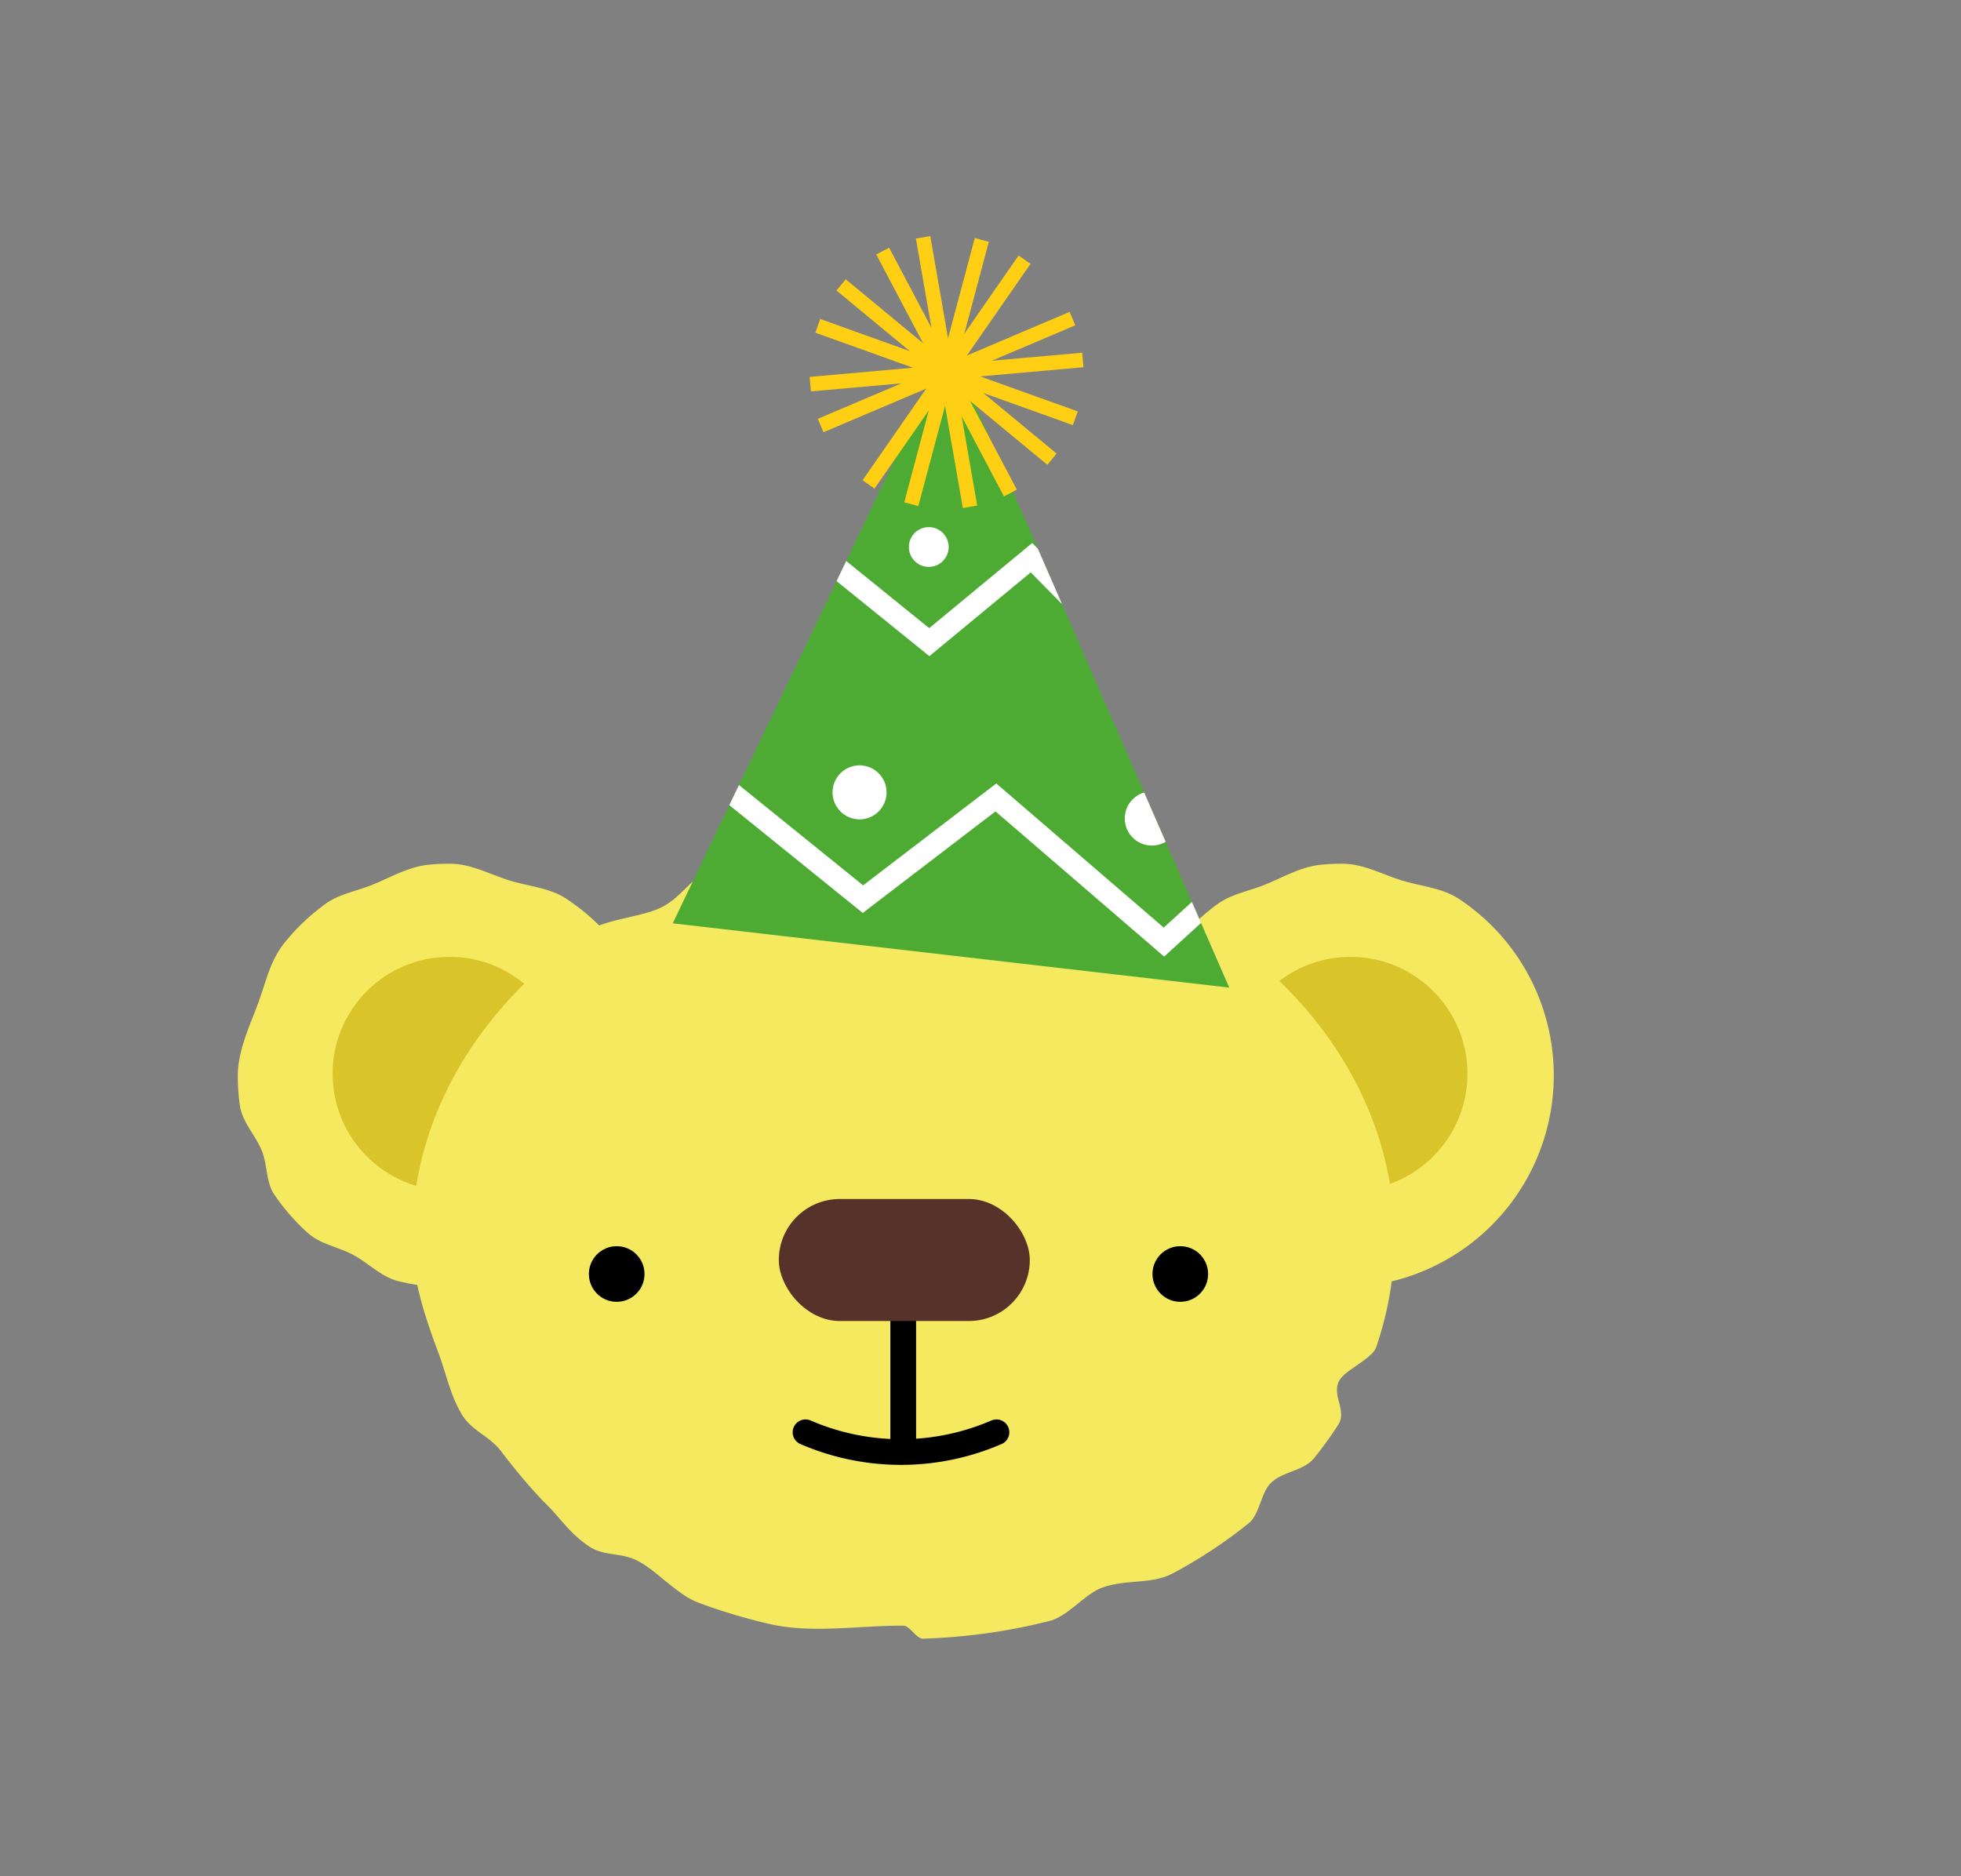 <svg id="Layer_1" data-name="Layer 1" xmlns="http://www.w3.org/2000/svg" xmlns:xlink="http://www.w3.org/1999/xlink" viewBox="0 0 203.826 195.02"><rect x="0" y="0" width="203.826" height="195.02" fill="#808080" stroke="none"/><defs><clipPath id="clip-path"><polygon id="_Clipping_Path_" data-name="&lt;Clipping Path&gt;" points="69.926 95.985 98.669 35.929 127.767 102.667 69.926 95.985" fill="#4dab33"/></clipPath></defs><title>Jam_Birthday_Assets</title><path d="M68.748,111.809a22.041,22.041,0,0,1-27.386,21.362c-1.717-.43-3.141-1.924-4.672-2.731-1.643-.866-3.378-1.072-4.742-2.308a22.113,22.113,0,0,1-3.454-3.973c-.844-1.245-.7-3.124-1.279-4.532-.7-1.693-2.05-2.947-2.3-4.82a22.287,22.287,0,0,1-.2-3c0-2.629,1.327-5.341,2.172-7.678s1.208-4.3,2.745-6.194a22.14,22.14,0,0,1,4.188-3.965c1.434-1.04,3.219-1.319,4.884-1.993,1.919-.776,3.751-1.882,5.894-2.088q1.054-.1,2.137-.1c2.246,0,4.2,1.12,6.239,1.745s4.173.755,5.915,1.91A22,22,0,0,1,68.748,111.809Z" fill="#f5e95f"/><path d="M161.5,111.809a22.041,22.041,0,0,1-27.386,21.362c-1.718-.43-3.141-1.924-4.672-2.731-1.643-.866-3.378-1.072-4.743-2.308a22.108,22.108,0,0,1-3.453-3.973c-.845-1.245-.7-3.124-1.28-4.532-.695-1.693-2.05-2.947-2.3-4.82a22.287,22.287,0,0,1-.2-3c0-2.629,1.327-5.341,2.173-7.678s1.207-4.3,2.745-6.194a22.135,22.135,0,0,1,4.187-3.965c1.434-1.04,3.219-1.319,4.885-1.993,1.918-.776,3.75-1.882,5.893-2.088q1.054-.1,2.137-.1c2.247,0,4.2,1.12,6.239,1.745s4.173.755,5.915,1.91A22,22,0,0,1,161.5,111.809Z" fill="#f5e95f"/><circle cx="46.728" cy="111.625" r="12.156" fill="#d9c52a"/><circle cx="140.372" cy="111.625" r="12.156" fill="#d9c52a"/><path d="M144.939,128.75a34.543,34.543,0,0,1-1.9,11.3c-.431,1.247-3.319,2.368-3.885,3.564-.71,1.5.864,3.067-.047,4.48a40.649,40.649,0,0,1-2.531,3.5c-1.065,1.321-3.242,1.356-4.479,2.566-1.055,1.032-1.148,3.255-2.319,4.2a49.554,49.554,0,0,1-4.224,3.05q-1.731,1.118-3.582,2.114c-2.3,1.237-4.89.6-7.427,1.53-1.815.662-3.522,2.961-5.442,3.449a60.256,60.256,0,0,1-6.527,1.28,62.176,62.176,0,0,1-6.642.568c-.68.022-1.363-1.357-2.05-1.357-4.832,0-9.507.843-13.937-.18a58.236,58.236,0,0,1-7.4-2.228c-2.164-.813-4.248-3.271-6.236-4.313-1.79-.938-3.5-.439-5.129-1.546-2.114-1.439-2.96-3.015-4.763-4.711a60.576,60.576,0,0,1-4.407-5.253c-1.229-1.506-3.019-2.074-4-3.71-1.2-1.992-1.613-4.177-2.413-6.332-1.418-3.821-2.772-7.771-2.772-11.97,0-12.858,7.149-24.355,18.383-31.992,1.824-1.24,5.516-1.412,7.543-2.438,2.307-1.167,2.975-3.156,5.507-4.016,2.37-.805,5.05-.006,7.585-.516,1.815-.364,3.449-2.113,5.334-2.315a63.256,63.256,0,0,1,6.706-.355c.523,0,2.407.055,2.925.067a47.972,47.972,0,0,1,10.019,1.282c2.789.594,4.987,2.449,7.569,3.4,2.136.787,4.691.617,6.658,1.628C135.4,100.865,144.939,113.9,144.939,128.75Z" fill="#f5e95f"/><circle cx="64.099" cy="132.44" r="2.891"/><circle cx="122.679" cy="132.44" r="2.891"/><line x1="93.88" y1="135.332" x2="93.88" y2="150.077" fill="none" stroke="#000" stroke-linecap="round" stroke-miterlimit="10" stroke-width="2.676"/><rect x="80.949" y="124.643" width="26.087" height="12.684" rx="6.342" ry="6.342" fill="#56322b"/><path d="M83.724,148.892a24.984,24.984,0,0,0,19.849,0" fill="none" stroke="#000" stroke-linecap="round" stroke-miterlimit="10" stroke-width="2.668"/><polygon id="_Clipping_Path_2" data-name="&lt;Clipping Path&gt;" points="69.926 95.985 98.669 35.929 127.767 102.667 69.926 95.985" fill="#4dab33"/><g clip-path="url(#clip-path)"><polyline points="83.367 56.061 96.591 66.756 107.21 57.975 120.313 71.259" fill="none" stroke="#fff" stroke-miterlimit="10" stroke-width="2.255"/><polyline points="71.008 78.373 89.692 93.472 103.513 82.897 120.98 97.938 133.208 86.776" fill="none" stroke="#fff" stroke-miterlimit="10" stroke-width="2.255"/><circle cx="96.536" cy="56.864" r="2.067" fill="#fff"/><circle cx="89.341" cy="82.37" r="2.807" fill="#fff"/><circle cx="119.727" cy="85.083" r="2.819" fill="#fff"/></g><line x1="91.747" y1="26.102" x2="105.021" y2="51.252" fill="#fff" stroke="#ffcf14" stroke-miterlimit="10" stroke-width="1.513"/><line x1="111.472" y1="33.118" x2="85.297" y2="44.236" fill="#fff" stroke="#ffcf14" stroke-miterlimit="10" stroke-width="1.513"/><line x1="95.944" y1="24.669" x2="100.824" y2="52.685" fill="#fff" stroke="#ffcf14" stroke-miterlimit="10" stroke-width="1.513"/><line x1="112.548" y1="37.421" x2="84.221" y2="39.934" fill="#fff" stroke="#ffcf14" stroke-miterlimit="10" stroke-width="1.513"/><line x1="102.049" y1="24.939" x2="94.719" y2="52.416" fill="#fff" stroke="#ffcf14" stroke-miterlimit="10" stroke-width="1.513"/><line x1="111.767" y1="43.482" x2="85.001" y2="33.873" fill="#fff" stroke="#ffcf14" stroke-miterlimit="10" stroke-width="1.513"/><line x1="106.492" y1="26.996" x2="90.277" y2="50.359" fill="#fff" stroke="#ffcf14" stroke-miterlimit="10" stroke-width="1.513"/><line x1="109.344" y1="47.736" x2="87.424" y2="29.619" fill="#fff" stroke="#ffcf14" stroke-miterlimit="10" stroke-width="1.513"/></svg>